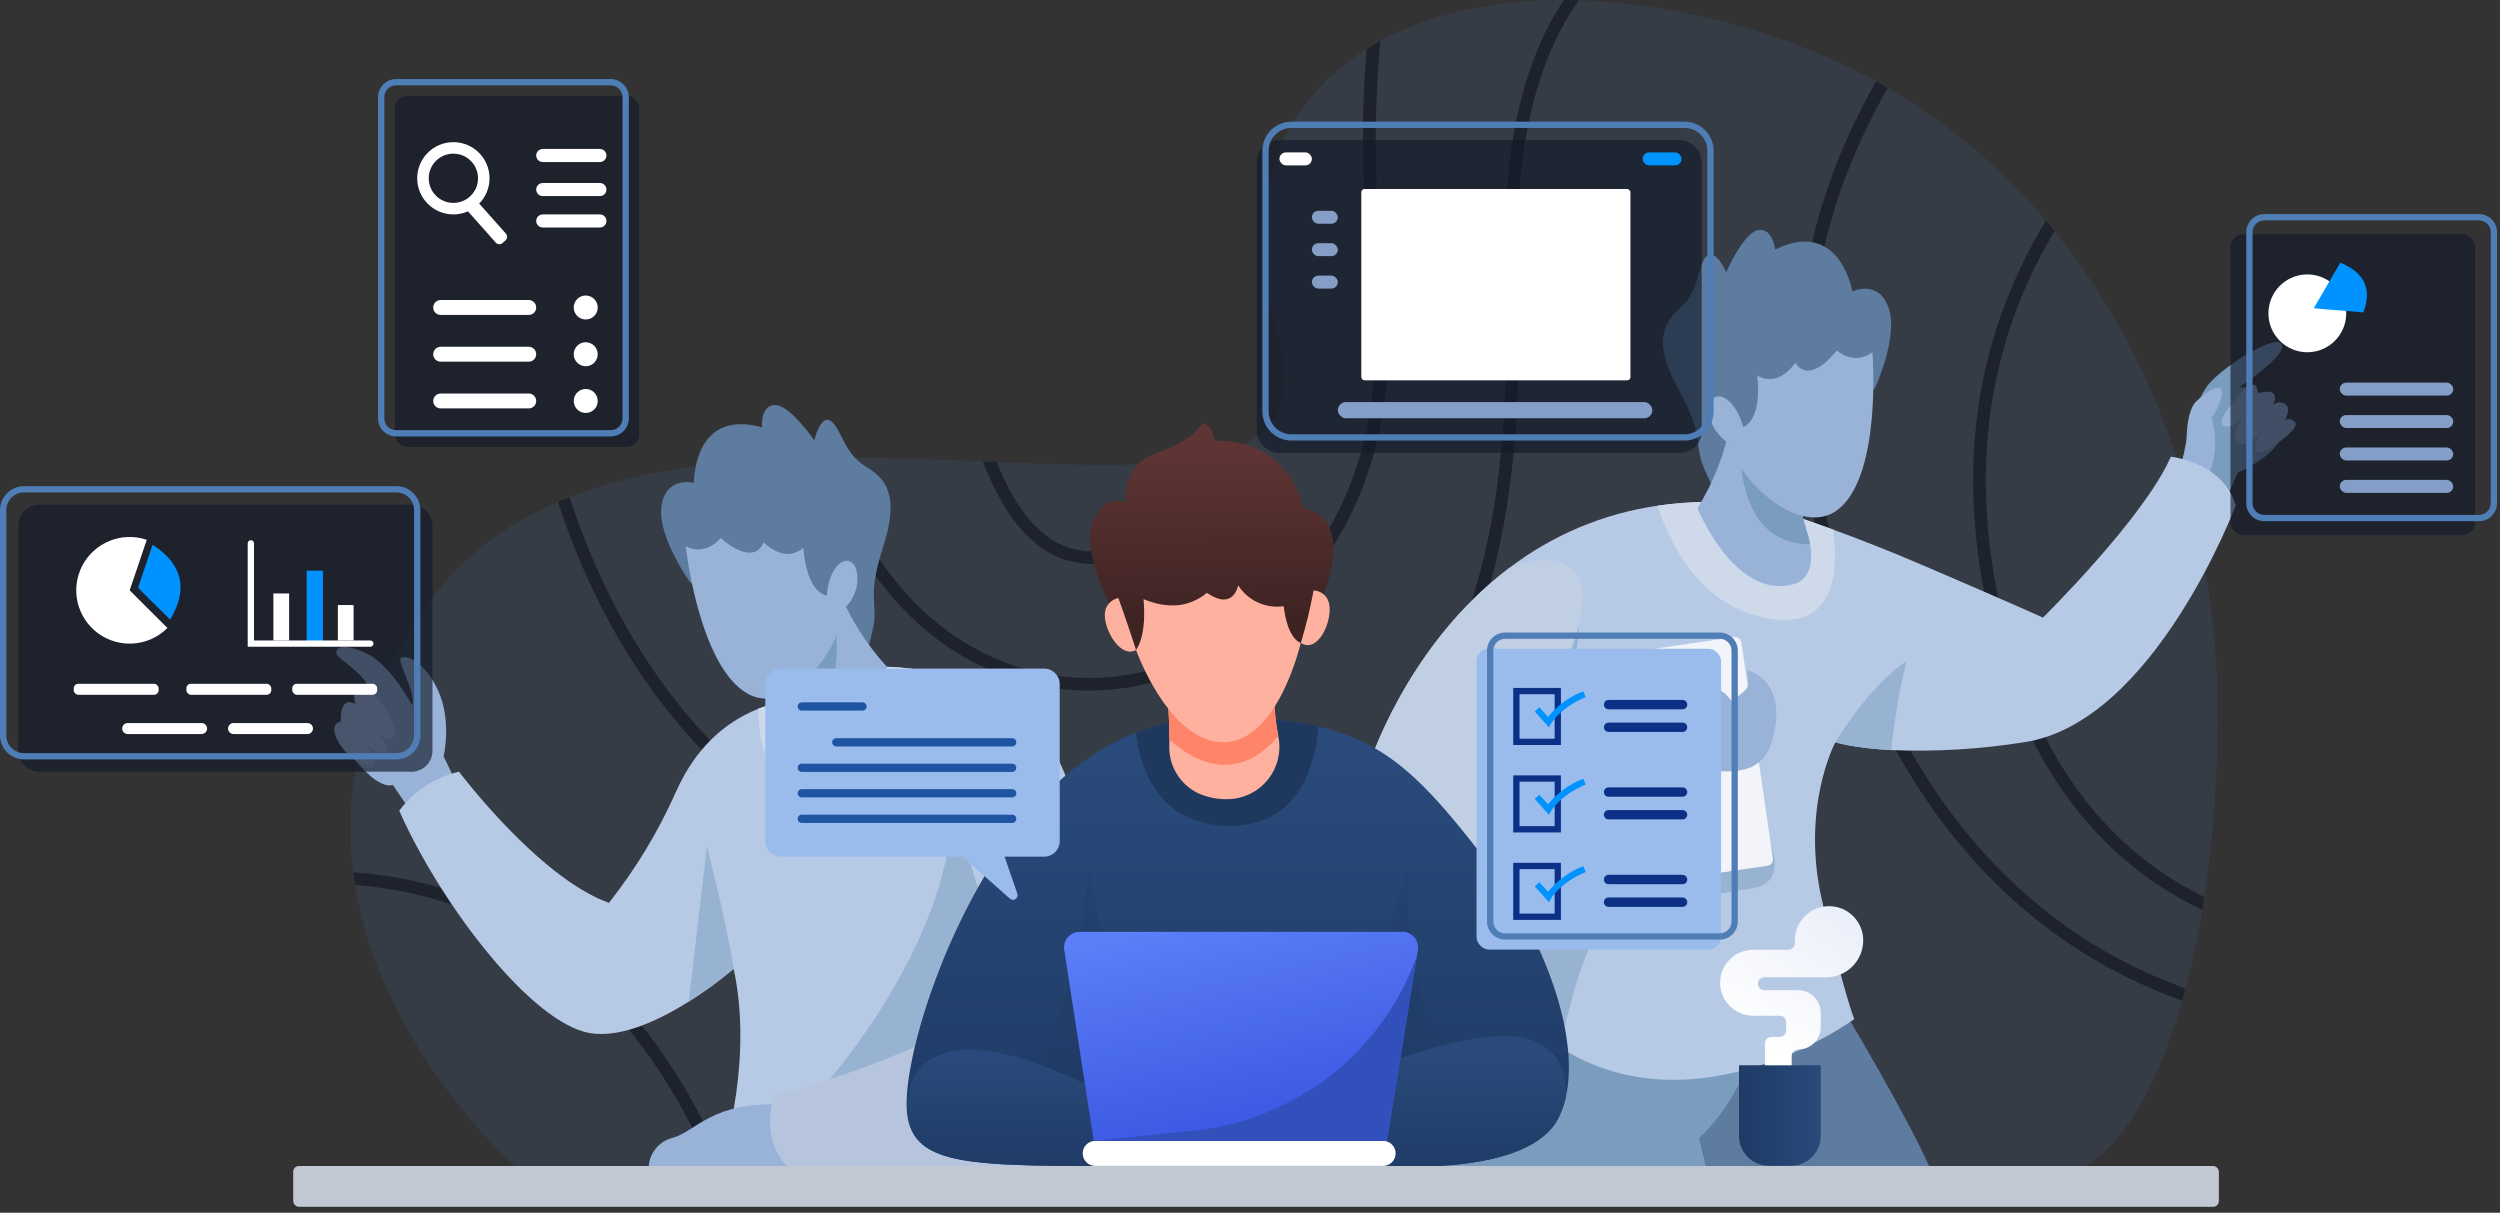 <?xml version="1.0" encoding="UTF-8"?>
<svg width="771px" height="374px" viewBox="0 0 771 374" version="1.1" xmlns="http://www.w3.org/2000/svg" xmlns:xlink="http://www.w3.org/1999/xlink">
    <rect x="0" y="0" width="771" height="374" fill="#333333" stroke="none"/>
    <title>1234</title>
    <defs>
        <linearGradient x1="50%" y1="94.4%" x2="50%" y2="10.2%" id="linearGradient-1">
            <stop stop-color="#1F3A65" offset="0%"></stop>
            <stop stop-color="#294A7A" offset="100%"></stop>
        </linearGradient>
        <linearGradient x1="50%" y1="104%" x2="50%" y2="16.6%" id="linearGradient-2">
            <stop stop-color="#1F3A65" offset="0%"></stop>
            <stop stop-color="#294A7A" offset="100%"></stop>
        </linearGradient>
        <linearGradient x1="50%" y1="103.1%" x2="50%" y2="25.3%" id="linearGradient-3">
            <stop stop-color="#1F3A65" offset="0%"></stop>
            <stop stop-color="#294A7A" offset="100%"></stop>
        </linearGradient>
        <linearGradient x1="70.3%" y1="95.914%" x2="33%" y2="-4.198%" id="linearGradient-4">
            <stop stop-color="#3855E1" offset="0%"></stop>
            <stop stop-color="#5C7EF7" offset="100%"></stop>
        </linearGradient>
        <linearGradient x1="50.8%" y1="86.731%" x2="49.1%" y2="14.367%" id="linearGradient-5">
            <stop stop-color="#3F2323" offset="0%"></stop>
            <stop stop-color="#5E3434" offset="100%"></stop>
        </linearGradient>
        <linearGradient x1="0%" y1="50%" x2="100%" y2="50%" id="linearGradient-6">
            <stop stop-color="#1F3A65" offset="0%"></stop>
            <stop stop-color="#294A7A" offset="100%"></stop>
        </linearGradient>
        <linearGradient x1="94.884%" y1="-44.8%" x2="22.248%" y2="84.6%" id="linearGradient-7">
            <stop stop-color="#E2E8F7" offset="0%"></stop>
            <stop stop-color="#FFFFFF" offset="100%"></stop>
        </linearGradient>
    </defs>
    <g id="Login-Signup-Flow" stroke="none" stroke-width="1" fill="none" fill-rule="evenodd">
        <g id="1234" fill-rule="nonzero">
            <path d="M683.903,216.776 C684.136,236.808 682.78,256.827 679.848,276.646 C679.654,277.983 679.441,279.321 679.208,280.619 C677.772,289.288 676.027,297.37 674.049,304.834 C673.7,306.113 673.35,307.374 673.001,308.615 C665.398,335.176 654.594,353.129 643.072,359.76 L159.055,359.76 C159.055,359.76 117.798,324.009 109.515,272.941 C109.302,271.642 109.108,270.343 108.953,269.025 C105.733,243.607 110.912,214.662 133.199,184.552 C143.363,170.845 156.728,161.306 172.071,154.734 C173.276,154.23 174.456,153.745 175.685,153.28 C198.437,144.381 225.167,141.589 252.013,141.163 C253.37,141.142 254.728,141.123 256.085,141.123 C272.069,141.003 288.007,141.666 303.124,142.268 C304.559,142.345 305.975,142.403 307.391,142.462 C331.793,143.489 353.789,144.245 369.753,141.318 L369.772,141.318 C371.247,141.046 372.643,140.735 374.001,140.387 L374.02,140.387 C391.691,136.064 400.4,126.04 394.137,104.481 C381.993,62.661 394.427,32.009 421.481,15.083 C422.859,14.212 424.294,13.377 425.749,12.583 C441.053,4.284 460.392,-0.06 482.272,-0.001 C483.804,-0.001 485.356,0.039 486.928,0.078 C507.363,0.909 527.57,4.69 546.922,11.303 C557.89,14.928 568.505,19.542 578.637,25.087 C579.841,25.747 581.046,26.425 582.206,27.123 C600.701,37.837 617.194,51.679 630.951,68.032 C631.862,69.078 632.735,70.145 633.608,71.231 C668.385,114.078 683.553,169.392 683.903,216.776 Z" id="Path_1" fill-opacity="0.575" fill="#374254"></path>
            <path d="M674.049,304.835 C673.7,306.115 673.35,307.375 673.001,308.616 C665.296,305.856 657.813,302.511 650.617,298.612 C615.12,279.34 569.925,236.416 556.23,141.26 C550.328,100.236 557.86,61.169 578.636,25.089 C579.84,25.748 581.045,26.426 582.205,27.125 C563.971,58.765 553.729,96.596 560.073,140.698 C573.534,234.167 617.643,276.258 652.286,295.102 C659.275,298.91 666.551,302.164 674.049,304.835 L674.049,304.835 Z" id="Path_2" fill="#1E222D"></path>
            <path d="M679.848,276.646 C679.654,277.983 679.441,279.321 679.208,280.619 C656.785,270.091 628.524,247.194 615.334,197.484 C602.59,149.344 607.671,106.614 630.949,68.032 C631.859,69.078 632.733,70.145 633.606,71.231 C611.473,108.611 606.763,149.965 619.097,196.496 C631.705,244.054 658.415,266.273 679.848,276.646 Z" id="Path_3" fill="#1E222D"></path>
            <path d="M468.207,81.255 C470.089,144.421 462.891,185.232 444.872,213.615 C425.998,243.355 394.52,261.329 342.785,271.89 C333.405,273.839 323.851,274.832 314.271,274.855 C285.156,274.855 257.728,265.375 233.696,246.84 C205.749,225.262 184.35,192.768 172.071,154.733 C173.276,154.229 174.456,153.743 175.685,153.279 C187.712,190.678 208.68,222.63 236.088,243.781 C266.889,267.57 303.531,275.964 342.015,268.113 C438.225,248.434 467.941,203.047 464.333,81.37 C463.306,46.821 469.338,19.562 482.275,0.001 C483.808,0.001 485.359,0.039 486.931,0.078 C473.463,19.078 467.178,46.299 468.207,81.255 Z" id="Path_4" fill="#1E222D"></path>
            <path d="M348.157,211.967 C344.08,212.639 339.954,212.976 335.821,212.976 C304.805,212.976 269.289,194.194 252.007,141.164 C253.364,141.143 254.722,141.124 256.079,141.124 C275.128,198.048 315.959,213.325 347.518,208.148 C390.153,201.165 431.159,157.294 423.225,89.727 C419.81,60.743 419.656,36.004 421.478,15.084 C422.856,14.213 424.291,13.378 425.746,12.584 C423.632,33.895 423.554,59.289 427.085,89.279 C435.289,159.233 392.538,204.697 348.157,211.967 Z" id="Path_5" fill="#1E222D"></path>
            <path d="M373.995,140.389 C372.596,147.464 369.663,154.148 365.402,159.969 C359.447,167.763 351.087,172.378 340.554,173.677 C339.319,173.831 338.075,173.908 336.83,173.91 C330.269,173.91 323.929,171.533 318.984,167.221 C311.963,161.322 306.842,152.171 303.118,142.269 C304.553,142.346 305.969,142.404 307.385,142.463 C310.838,151.226 315.415,159.156 321.486,164.256 C326.583,168.709 333.357,170.744 340.066,169.838 C349.532,168.674 356.999,164.565 362.314,157.643 C365.883,152.768 368.412,147.212 369.744,141.319 L369.763,141.319 C371.241,141.047 372.637,140.737 373.995,140.389 Z" id="Path_6" fill="#1E222D"></path>
            <path d="M223.376,359.76 L219.148,359.76 C201.749,319.937 176.668,293.395 144.508,280.813 C133.295,276.482 121.504,273.829 109.515,272.941 C109.302,271.642 109.108,270.343 108.953,269.025 C121.618,269.879 134.082,272.637 145.924,277.207 C179.5,290.352 205.531,318.077 223.376,359.76 Z" id="Path_7" fill="#1E222D"></path>
            <g id="Group_5" transform="translate(103.041, 124.887)">
                <g id="Group_3" transform="translate(0, 74.614)">
                    <g id="Group_2">
                        <path d="M36.788,40.062 L24.8,52.407 L19.796,45.066 L18.127,42.605 C12.794,43.942 4.918,33.516 1.756,27.954 C-1.385,22.373 11.222,13.769 11.222,13.769 C9.167,7.606 0.903,3.731 0.671,2.025 C0.437,0.341 2.493,-1.483 10,2.025 C17.526,5.553 24.062,18.013 24.062,18.013 C25.401,14.388 19.466,4.584 20.552,3.479 C21.636,2.396 27.457,3.731 31.938,13.168 C36.438,22.625 33.762,33.768 33.762,33.768 L33.819,33.865 L36.788,40.062 Z" id="Path_9" fill="#98B2D8"></path>
                        <path d="M10.778,12.68 C10.778,12.68 19.685,22.858 18.729,26.855 C17.772,30.852 13.283,26.215 13.283,26.215 C13.283,26.215 17.405,30.973 16.071,32.549 C14.738,34.124 9.768,30.126 9.768,30.126 C9.768,30.126 15.708,37.514 9.768,36.424 C3.828,35.333 -3.634,24.141 2.097,23.015 C2.097,23.015 1.403,14.865 6.615,17.651 C6.611,17.653 4.277,10.858 10.778,12.68 Z" id="Path_10" fill="#B1C3E8"></path>
                    </g>
                    <path d="M119.003,160.094 C119.003,160.094 129.031,130.832 123.757,101.977 C123.738,101.913 123.724,101.849 123.717,101.783 C123.71,101.705 123.698,101.627 123.678,101.551 C123.523,100.795 123.368,100.039 123.213,99.283 C118.839,102.976 114.21,106.357 109.361,109.4 C99.724,115.465 86.861,121.491 76.988,118.666 C58.871,113.491 32.375,78.3 20.078,50.511 C24.618,44.464 31.142,40.204 38.508,38.477 C38.508,38.477 63.081,71.188 84.749,78.939 C93.051,68.436 99.998,56.932 105.427,44.697 C111.209,31.713 119.882,23.497 130.817,19.078 C137.416,16.495 144.426,15.117 151.512,15.009 L170.503,6.153 C173.138,6.221 175.767,6.434 178.378,6.792 C187.281,7.955 202.08,11.211 214.048,20.319 C232.478,34.349 258.991,160.097 258.991,160.097 L119.003,160.094 Z" id="Path_11" fill="#B7CAE5"></path>
                    <path d="M123.722,101.783 C123.568,100.95 123.393,100.116 123.218,99.283 C118.844,102.976 114.215,106.357 109.366,109.4 L114.972,61.495 C120.672,83.432 123.407,99.826 123.722,101.783 Z" id="Path_12" fill="#97B3D1"></path>
                    <path d="M178.378,6.789 C175.449,25.393 156.808,42.582 143.347,42.349 C132.524,42.154 130.932,26.652 130.819,19.075 C137.418,16.492 144.428,15.114 151.515,15.006 L170.505,6.15 C173.139,6.217 175.768,6.431 178.378,6.789 L178.378,6.789 Z" id="Path_13" fill="#CED9EA"></path>
                    <path d="M146.155,141.08 C146.155,141.08 188.917,96.619 190.778,49.867 L203.386,89.271 L198.538,130.296 L146.155,141.08 Z" id="Path_14" fill="#97B3D1"></path>
                    <path d="M144.913,160.084 L97.027,160.084 C97.374,155.856 100.41,152.334 104.544,151.364 C111.939,149.183 116.667,139.979 138.851,141.19 L144.913,160.084 Z" id="Path_15" fill="#98B2D8"></path>
                    <path d="M193.905,116.116 C193.905,116.116 171.346,129.078 135.82,138.283 C135.82,138.283 130.891,150.152 139.539,160.084 L208.268,160.084 L193.905,116.116 Z" id="Path_16" fill="#B6C5DD"></path>
                </g>
                <g id="Group_4" transform="translate(100.112, 0)">
                    <path d="M9.79,54.851 C9.79,54.851 -0.422,40.77 0.834,31.286 C2.089,21.802 10.875,24.032 10.875,24.032 C10.875,24.032 10.465,0.992 31.814,6.883 C31.814,6.883 31.344,-0.153 36.005,0.03 C40.665,0.213 47.977,10.924 47.977,10.924 C47.977,10.924 49.791,2.988 52.948,4.862 C56.105,6.736 57.079,14.925 63.669,18.868 C70.259,22.81 74.342,27.913 69.164,43.899 C63.987,59.886 67.872,61.017 66.023,69.225 C64.266,77.021 62.864,81.762 58.021,82.2 C53.177,82.638 34.64,63.099 34.64,63.099 L9.79,54.851 Z" id="Path_17" fill="#5D7CA0"></path>
                    <path d="M70.391,80.763 C70.391,80.763 58.5,109.579 46.009,107.409 C39.802,106.326 38.42,102.545 38.366,98.165 C38.308,92.449 40.534,85.743 37.161,82.933 L52.135,61.676 L55.433,56.982 C58.928,65.753 63.997,73.812 70.391,80.763 L70.391,80.763 Z" id="Path_18" fill="#98B2D8"></path>
                    <path d="M38.366,98.164 C38.308,92.448 40.534,85.742 37.161,82.932 L52.135,61.674 C53.416,63.167 54.328,65.821 54.696,69.988 C56.676,91.945 45.058,97.041 38.366,98.164 Z" id="Path_19" fill="#799CBF"></path>
                    <path d="M8.334,43.648 C8.334,43.648 12.383,80.767 27.544,89.123 C40.719,96.384 56.722,74.421 56.401,63.558 C56.401,63.558 62.144,59.176 61.185,52.083 C60.226,44.99 52.721,47.343 51.821,58.773 C51.821,58.773 45.717,58.338 44.593,44.052 C40.762,47.222 36.626,46.245 32.283,42.389 C32.283,42.389 30.126,50.34 19.032,41.048 C19.032,41.047 14.845,46.724 8.334,43.648 Z" id="Path_20" fill="#98B2D8"></path>
                </g>
            </g>
            <g id="Group_11" transform="translate(421.181, 70.802)">
                <g id="Group_6" transform="translate(21.682, 231.195)">
                    <path d="M126.229,10.35 C126.229,10.35 145.798,42.97 152.576,58.796 L83.572,58.796 C80.822,46.098 77.2,33.605 72.731,21.405 L126.229,10.35 Z" id="Path_21" fill="#5D7CA0"></path>
                    <path d="M99.316,17.618 C95.54,30.121 89.782,40.794 81.239,48.901 L83.572,58.798 L0.067,57.766 L9.363,0.658 L99.316,17.618 Z" id="Path_22" fill="#799CBF"></path>
                </g>
                <g id="Group_7" transform="translate(250.347, 33.829)">
                    <path d="M1.65,36.959 C1.65,36.959 4.413,19.663 9.91,13.527 C15.406,7.39 30.437,-1.687 32.216,1.543 C33.995,4.773 18.966,14.901 18.966,14.901 C18.966,14.901 25.755,13.286 31.574,23.299 C37.393,33.311 18.643,41.062 18.643,41.062 L14.924,49.459 L0.054,40.093 L1.65,36.959 Z" id="Path_23" fill="#799CBF"></path>
                    <path d="M20.875,15.227 C20.875,15.227 12.495,23.739 13.72,26.171 C14.945,28.604 19.564,24.781 19.564,24.781 C19.564,24.781 15.794,30.516 18.715,31.992 C21.636,33.469 26.162,28.517 26.162,28.517 C26.162,28.517 22.392,33.73 24.56,34.686 C26.728,35.641 38.321,27.476 36.244,25.564 C34.168,23.651 33.04,25.216 33.04,25.216 C33.04,25.216 35.466,21.134 33.04,19.83 C32.373,19.423 31.565,19.313 30.813,19.527 C30.061,19.742 29.433,20.261 29.082,20.959 C29.082,20.959 31.061,17.83 29.459,16.616 C27.857,15.402 24.464,16.964 24.464,16.964 C24.464,16.964 25.578,11.753 20.875,15.227 Z" id="Path_24" fill="#98B2D8"></path>
                    <path d="M13.094,15.02 C10.547,14.298 5.375,19.583 5.375,19.583 C3.34,22.198 2.925,27.405 2.845,29.812 C2.585,36.522 0.043,40.093 0.043,40.093 L7.59,44.846 C13.434,37.325 11.522,27.693 10.578,24.284 C13.428,20.031 14.616,15.455 13.094,15.02 Z" id="Path_25" fill="#98B2D8"></path>
                </g>
                <g id="Group_8" transform="translate(0, 69.933)">
                    <path d="M268.327,15.131 C268.327,15.131 243.111,82.22 203.039,88.169 C189.512,90.333 175.802,91.144 162.113,90.592 C150.824,90.011 145.277,88.305 144.868,88.185 C144.863,88.185 144.858,88.183 144.855,88.179 C144.851,88.176 144.849,88.171 144.849,88.166 C144.849,88.166 133.851,108.624 140.97,138.027 C148.069,167.406 150.668,173.548 150.668,173.548 C150.668,173.548 96.648,213.235 52.715,177.095 L13.067,115.509 L0.65,96.211 C0.65,96.211 12.057,58.791 44.216,34.474 L44.236,34.454 C57.588,24.249 73.334,17.631 89.973,15.231 C100.335,13.728 110.852,13.63 121.24,14.94 C121.24,14.94 129.97,17.401 144.168,22.595 C151.81,25.384 161.043,28.973 171.342,33.388 C200.768,45.985 208.856,49.743 208.856,49.743 C208.856,49.743 240.202,18.854 248.291,0.116 C248.291,0.113 264.448,1.74 268.327,15.131 Z" id="Path_26" fill="#B7CAE5"></path>
                    <path d="M66.022,45.762 C65.877,60.798 62.66,75.367 61.244,86.68 L86.162,81.64 L124.934,119.937 C124.934,119.937 129.846,131.159 119.846,133.097 C112.01,134.615 75.397,139.703 75.397,139.703 C66.957,151.178 63.144,168.733 58.935,185.767 L21.756,121.227 L66.022,45.762 Z" id="Path_27" fill="#97B3D1"></path>
                    <path d="M121.24,49.373 C103.881,44.974 94.74,29.374 89.973,15.228 C100.335,13.725 110.852,13.627 121.24,14.937 C121.24,14.937 129.97,17.398 144.168,22.592 C145.837,34.975 145.234,55.439 121.24,49.373 Z" id="Path_28" fill="#CED9EA"></path>
                    <path d="M166.824,63.093 C164.578,72.131 163.002,81.322 162.11,90.592 C150.821,90.011 145.274,88.305 144.866,88.185 C144.855,88.185 144.846,88.176 144.846,88.166 C144.846,88.166 154.7,71.33 166.824,63.093 Z" id="Path_29" fill="#97B3D1"></path>
                </g>
                <g id="Group_9" transform="translate(0, 101.223)">
                    <path d="M74.456,27.311 L119.026,27.317 C120.1,27.318 120.971,28.189 120.972,29.264 L120.981,96.619 C120.981,97.694 120.11,98.565 119.036,98.565 C119.035,98.565 119.035,98.565 119.035,98.565 L74.466,98.559 C73.391,98.558 72.52,97.687 72.519,96.613 L72.51,29.257 C72.51,28.182 73.381,27.311 74.456,27.311 C74.456,27.311 74.456,27.311 74.456,27.311 Z" id="Rectangle_2" fill="#F2F4F9" transform="translate(96.746, 62.938) rotate(-8.276) translate(-96.746, -62.938) "></path>
                    <path d="M91.984,53.12 L98.609,50.536 C98.609,50.536 104.912,33.096 112.753,44.076 C112.753,44.076 118.174,40.847 118.006,39.071 C117.839,37.295 117.765,34.711 117.765,34.711 C117.765,34.711 128.738,37.079 126.283,52.367 C123.828,67.654 114.451,65.717 105.239,65.878 L93.762,70.399 L91.984,53.12 Z" id="Path_30" fill="#98B2D8"></path>
                    <path d="M96.258,74.437 C96.258,74.437 44.623,108.582 22.317,92.111 C19.058,89.693 15.967,87.058 13.065,84.223 L0.65,64.921 C0.65,64.921 12.057,27.501 44.216,3.184 L44.236,3.164 C54.896,-1.62 66.038,0.122 66.607,9.987 C67.971,33.491 47.851,47.942 45.361,58.607 L91.642,49.248 C91.642,49.248 99.168,57.229 96.258,74.437 Z" id="Path_31" fill="#C1CFE5"></path>
                </g>
                <g id="Group_10" transform="translate(91.548, 0)">
                    <path d="M65.408,49.113 C65.408,49.113 72.786,33.364 69.769,24.287 C66.752,15.211 58.541,19.047 58.541,19.047 C58.541,19.047 54.607,-3.658 34.748,6.138 C34.748,6.138 33.886,-0.86 29.342,0.195 C24.799,1.251 19.635,13.143 19.635,13.143 C19.635,13.143 16.359,5.69 13.612,8.123 C10.864,10.555 11.449,18.784 5.715,23.894 C-0.02,29.004 -3.066,34.783 5.028,49.51 C13.121,64.238 9.52,66.081 12.881,73.795 C16.073,81.12 18.342,85.514 23.182,85.035 C28.022,84.556 42.55,61.882 42.55,61.882 L65.408,49.113 Z" id="Path_32" fill="#5D7CA0"></path>
                    <path d="M10.763,85.939 C10.763,85.939 22.177,114.045 40.12,109.443 C46.222,107.879 46.263,101.327 45.491,97.015 C44.472,91.389 41.019,85.222 43.804,81.829 L25.096,63.763 L20.974,59.776 C19.192,69.045 15.732,77.911 10.763,85.939 L10.763,85.939 Z" id="Path_33" fill="#98B2D8"></path>
                    <path d="M45.491,97.021 C44.472,91.395 41.019,85.228 43.804,81.835 L25.096,63.769 C24.119,65.475 23.723,68.254 24.146,72.416 C26.336,94.351 38.707,97.174 45.491,97.021 Z" id="Path_34" fill="#799CBF"></path>
                    <path d="M64.725,37.833 C64.725,37.833 67.737,75.051 54.418,86.105 C42.843,95.712 22.993,77.148 21.264,66.416 C21.264,66.416 14.799,63.192 14.406,56.046 C14.012,48.9 21.827,49.8 24.861,60.86 C24.861,60.86 30.774,59.286 29.198,45.043 C33.558,47.436 37.436,45.7 40.977,41.097 C40.977,41.097 44.591,48.501 53.736,37.291 C53.732,37.288 58.911,42.078 64.725,37.833 Z" id="Path_35" fill="#98B2D8"></path>
                </g>
            </g>
            <g id="Group_17" transform="translate(279.041, 129.904)">
                <g id="Group_12" transform="translate(0, 91.329)">
                    <path d="M203.694,117.781 L203.694,117.8 C203.172,119.98 202.37,122.084 201.307,124.058 C191.938,141.17 151.361,138.36 151.361,138.36 L58.741,138.36 C20.413,138.36 5.051,137.41 1.384,125.454 C1.171,124.788 1.002,124.108 0.881,123.419 C-1.719,109.524 11.218,64.314 35.135,33.308 C47.375,17.457 60.02,9.105 71.29,4.743 C79.892,1.485 89.035,-0.113 98.233,0.035 C109.987,0.035 119.472,0.907 127.522,2.786 C149.13,7.841 160.439,20.052 177.392,41.699 C198.13,68.152 208.332,99.216 203.694,117.781 Z" id="Path_36" fill="url(#linearGradient-1)"></path>
                    <path d="M40.801,106.803 C50.852,91.01 54.012,69.103 56.804,46.871 L65.534,92.088 L141.181,92.088 L155.082,46.871 C154.754,68.005 157.656,88.731 167.69,108.56 C167.69,108.556 118.225,164.478 40.801,106.803 Z" id="Path_37" fill="#1F395E" opacity="0.22" style="mix-blend-mode: multiply;"></path>
                    <path d="M63.768,138.361 L58.745,138.361 C20.416,138.361 5.054,137.411 1.388,125.455 C-0.61,116.056 1.931,106.172 13.395,103.227 C31.356,98.616 62.623,116.793 62.623,116.793 L63.768,138.361 Z" id="Path_38" fill="url(#linearGradient-2)"></path>
                    <path d="M203.694,117.781 C203.694,117.781 203.713,117.781 203.694,117.8 C203.172,119.98 202.37,122.084 201.307,124.058 C191.938,141.17 151.361,138.36 151.361,138.36 L123.878,138.36 L127.372,115.106 C127.372,115.106 176.097,92.567 193.553,99.603 C202.087,103.034 204.705,110.165 203.694,117.781 Z" id="Path_39" fill="url(#linearGradient-3)"></path>
                    <path d="M127.526,2.788 C126.71,13.66 122.21,33.465 100.293,33.465 C77.19,33.465 72.302,13.95 71.294,4.745 C79.896,1.486 89.039,-0.111 98.237,0.037 C109.991,0.037 119.476,0.908 127.526,2.788 Z" id="Path_40" fill="#1F395E"></path>
                </g>
                <g id="Group_13" transform="translate(48.183, 157.448)">
                    <path d="M99.302,72.232 L10.562,72.232 C9.533,72.232 8.546,71.824 7.818,71.097 C7.091,70.37 6.682,69.384 6.682,68.356 L6.682,68.356 C6.682,66.216 8.419,64.481 10.562,64.481 L99.302,64.481 C101.444,64.481 103.181,66.216 103.181,68.356 L103.181,68.356 C103.181,70.497 101.444,72.232 99.302,72.232 Z" id="Path_41" fill="#FFFFFF"></path>
                    <path d="M110.048,5.579 L109.717,7.595 L109.717,7.614 L100.524,64.49 L10.076,64.49 L0.979,5.541 C0.769,4.166 1.169,2.767 2.074,1.711 C2.98,0.654 4.301,0.043 5.693,0.037 L105.334,0.037 C106.735,0.037 108.066,0.653 108.973,1.72 C109.881,2.787 110.273,4.198 110.048,5.579 L110.048,5.579 Z" id="Path_42" fill="url(#linearGradient-4)"></path>
                    <path d="M109.717,7.614 L100.524,64.49 L10.562,64.49 L41.053,61.312 C72.359,58.06 99.04,37.195 109.717,7.614 L109.717,7.614 Z" id="Path_43" fill="#3150BC"></path>
                </g>
                <g id="Group_16" transform="translate(56.615, 0)">
                    <g id="Group_14" transform="translate(24.091, 84.241)">
                        <path d="M19.218,32.316 L18.615,32.316 C15.614,32.352 12.639,31.751 9.887,30.553 C4.205,27.875 0.66,22.078 0.868,15.805 C0.888,15.166 0.888,14.546 0.888,13.926 C0.907,8.751 0.577,4.449 0.577,4.449 L0.577,2.124 L33.163,0.67 C33.264,4.762 33.698,8.839 34.463,12.86 C34.482,12.918 34.482,12.956 34.501,13.015 C35.433,17.662 34.273,22.483 31.33,26.199 C28.387,29.916 23.958,32.152 19.218,32.316 Z" id="Path_44" fill="#FEB19E"></path>
                        <path d="M34.463,12.86 C20.885,28.789 6.94,19.487 0.888,13.926 C0.907,8.751 0.577,4.449 0.577,4.449 L0.577,2.124 L33.163,0.67 C33.264,4.762 33.698,8.839 34.463,12.86 Z" id="Path_45" fill="#FF856A"></path>
                    </g>
                    <g id="Group_15">
                        <path d="M14.696,70.54 C14.696,70.54 24.8,98.996 41.651,98.996 C58.501,98.996 65.501,68.355 65.501,68.355 L65.501,41.708 L13.403,41.708 L14.696,70.54 Z" id="Path_46" fill="#FEB19E"></path>
                        <path d="M9.275,54.486 C9.275,54.486 4.312,55.394 5.162,61.086 C6.011,66.778 11.184,73.682 15.385,70.049 L9.275,54.486 Z" id="Path_47" fill="#FEB19E"></path>
                        <path d="M69.441,52.109 C69.441,52.109 74.481,52.334 74.416,58.089 C74.351,63.844 70.165,71.386 65.502,68.358 L69.441,52.109 Z" id="Path_48" fill="#FEB19E"></path>
                        <path d="M69.441,52.109 C68.472,57.602 67.158,63.028 65.507,68.356 C65.507,68.356 61.514,67.552 60.222,57.055 C54.675,57.842 49.182,55.313 46.176,50.591 C46.176,50.591 44.884,58.664 36.559,52.932 C31.008,57.46 24.446,57.936 17,54.87 C17,54.87 18.253,65.46 14.696,70.541 C14.696,70.541 13.403,66.359 9.275,54.487 C8.107,54.594 7.045,55.207 6.37,56.165 C6.37,56.165 -2.557,38.715 1.645,30.323 C5.848,21.932 11.506,25.156 11.506,25.156 C11.506,25.156 9.404,13.69 21.851,9.492 C34.298,5.293 34.297,-0.36 36.237,0.771 C38.178,1.903 38.985,6.1 38.985,6.1 C38.985,6.1 60.483,3.839 66.302,26.932 C66.302,26.932 81.828,27.428 72.615,53.427 C72.614,53.426 72.007,52.35 69.441,52.109 Z" id="Path_49" fill="url(#linearGradient-5)"></path>
                    </g>
                </g>
            </g>
            <g id="Group_19" transform="translate(235.676, 205.721)">
                <path d="M86.36,0.474 L5.124,0.474 C2.482,0.474 0.338,2.614 0.338,5.254 L0.338,53.695 C0.338,56.336 2.481,58.477 5.124,58.477 L61.16,58.477 L75.768,71.417 C76.256,71.85 76.975,71.9 77.518,71.537 C78.06,71.175 78.29,70.492 78.076,69.876 L74.126,58.477 L86.354,58.477 C87.623,58.477 88.84,57.973 89.738,57.076 C90.635,56.18 91.139,54.964 91.139,53.695 L91.139,5.254 C91.139,2.616 89,0.477 86.36,0.474 L86.36,0.474 Z" id="Path_51" fill="#9ABCED" style="mix-blend-mode: multiply;"></path>
                <g id="Group_18" style="mix-blend-mode: multiply;" transform="translate(9.637, 10.831)" fill="#1E54A2">
                    <path d="M20.687,2.603 L1.973,2.603 C1.269,2.603 0.697,2.032 0.697,1.329 L0.697,1.329 C0.697,0.991 0.832,0.666 1.071,0.427 C1.31,0.188 1.635,0.054 1.973,0.054 L20.687,0.054 C21.026,0.054 21.35,0.188 21.589,0.427 C21.829,0.666 21.963,0.991 21.963,1.329 L21.963,1.329 C21.963,2.032 21.392,2.603 20.687,2.603 Z" id="Path_52"></path>
                    <path d="M66.835,13.652 L12.606,13.652 C11.901,13.651 11.33,13.08 11.33,12.376 L11.33,12.376 C11.33,11.672 11.901,11.102 12.606,11.102 L66.835,11.102 C67.173,11.102 67.497,11.236 67.737,11.475 C67.976,11.714 68.11,12.038 68.11,12.376 L68.11,12.376 C68.11,13.08 67.539,13.651 66.835,13.652 Z" id="Path_53"></path>
                    <path d="M66.835,21.513 L1.973,21.513 C1.269,21.513 0.697,20.942 0.697,20.238 L0.697,20.238 C0.697,19.9 0.831,19.576 1.071,19.336 C1.31,19.097 1.635,18.963 1.973,18.963 L66.835,18.963 C67.173,18.963 67.498,19.097 67.737,19.336 C67.976,19.576 68.11,19.9 68.11,20.238 L68.11,20.238 C68.11,20.576 67.976,20.901 67.737,21.14 C67.497,21.379 67.173,21.513 66.835,21.513 Z" id="Path_54"></path>
                    <path d="M66.835,29.374 L1.973,29.374 C1.269,29.374 0.697,28.803 0.697,28.099 L0.697,28.099 C0.697,27.395 1.268,26.824 1.973,26.824 L66.835,26.824 C67.539,26.824 68.11,27.395 68.11,28.099 L68.11,28.099 C68.11,28.437 67.976,28.761 67.737,29 C67.497,29.239 67.173,29.374 66.835,29.374 Z" id="Path_55"></path>
                    <path d="M66.835,37.235 L1.973,37.235 C1.269,37.235 0.697,36.664 0.697,35.96 L0.697,35.96 C0.697,35.256 1.269,34.686 1.973,34.686 L66.835,34.686 C67.173,34.686 67.497,34.82 67.737,35.059 C67.976,35.298 68.11,35.622 68.11,35.96 L68.11,35.96 C68.11,36.664 67.539,37.235 66.835,37.235 Z" id="Path_56"></path>
                </g>
            </g>
            <g id="Group_21" transform="translate(89.923, 279.132)">
                <rect id="Rectangle_3" fill="#C1C8D3" x="0.505" y="80.453" width="593.872" height="12.596" rx="1.747"></rect>
                <g id="Group_20" transform="translate(439.67, 0)">
                    <path d="M6.719,49.386 L31.934,49.386 L31.934,71.188 C31.934,73.629 30.964,75.97 29.236,77.697 C27.508,79.423 25.164,80.393 22.721,80.393 L15.933,80.393 C10.844,80.393 6.719,76.271 6.719,71.188 L6.719,49.386 Z" id="Rectangle_4" fill="url(#linearGradient-6)"></path>
                    <path d="M14.721,49.386 L14.721,42.665 C14.721,42.135 14.931,41.626 15.306,41.251 C15.681,40.876 16.19,40.666 16.721,40.666 L19.267,40.666 C19.798,40.666 20.306,40.455 20.682,40.08 C21.057,39.705 21.267,39.197 21.267,38.667 L21.267,36.124 C21.267,35.02 20.372,34.126 19.267,34.125 L11.082,34.125 C8.381,34.125 5.791,33.054 3.881,31.146 C1.972,29.238 0.899,26.65 0.899,23.952 L0.899,23.952 C0.899,18.333 5.458,13.778 11.082,13.778 L21.932,13.778 C23.037,13.778 23.932,12.883 23.932,11.779 L23.932,10.871 C23.932,5.052 28.654,0.335 34.479,0.335 L34.479,0.335 C40.303,0.335 45.025,5.052 45.026,10.871 L45.026,10.871 C45.026,13.89 43.826,16.786 41.689,18.922 C39.552,21.057 36.653,22.257 33.631,22.257 L14.539,22.257 C13.435,22.257 12.539,23.151 12.538,24.254 L12.538,24.254 C12.538,25.358 13.434,26.253 14.539,26.253 L24.965,26.253 C26.814,26.253 28.587,26.987 29.894,28.293 C31.201,29.599 31.936,31.371 31.936,33.218 L31.936,37.578 C31.936,39.425 31.201,41.196 29.894,42.502 C28.587,43.808 26.814,44.542 24.965,44.542 L24.965,44.542 C23.86,44.542 22.965,45.436 22.964,46.54 L22.964,49.386 L14.721,49.386 Z" id="Path_57" fill="url(#linearGradient-7)"></path>
                </g>
            </g>
            <g id="Group_25" transform="translate(454.909, 194.89)">
                <rect id="Rectangle_5" fill="#9ABCED" style="mix-blend-mode: multiply;" x="0.455" y="5.183" width="75.405" height="92.775" rx="3.824"></rect>
                <path d="M75.457,94.891 L9.266,94.891 C6.187,94.887 3.692,92.395 3.688,89.32 L3.688,5.749 C3.692,2.673 6.187,0.181 9.266,0.178 L75.457,0.178 C78.535,0.182 81.029,2.674 81.033,5.749 L81.033,89.32 C81.029,92.395 78.535,94.887 75.457,94.891 Z M9.266,2.116 C7.257,2.117 5.63,3.743 5.628,5.749 L5.628,89.32 C5.63,91.326 7.257,92.952 9.266,92.953 L75.457,92.953 C77.465,92.951 79.092,91.326 79.094,89.32 L79.094,5.749 C79.092,3.743 77.465,2.118 75.457,2.116 L9.266,2.116 Z" id="Path_58" fill="#4F7EB7"></path>
                <g id="Group_22" style="mix-blend-mode: multiply;" transform="translate(10.841, 16.848)">
                    <path d="M15.639,18.02 L0.929,18.02 L0.929,0.419 L15.639,0.419 L15.639,18.02 Z M2.871,16.082 L13.702,16.082 L13.702,2.362 L2.871,2.362 L2.871,16.082 Z" id="Path_59" fill="#0C3086" style="mix-blend-mode: multiply;"></path>
                    <path d="M11.937,12.56 L7.562,7.688 L9.008,6.393 L11.658,9.351 C14.526,5.807 18.282,3.085 22.544,1.461 L23.282,3.252 C15.491,6.458 12.631,11.344 12.605,11.393 L11.937,12.56 Z" id="Path_60" fill="#0093FF"></path>
                    <path d="M53.153,7.011 L30.334,7.011 C29.535,7.011 28.888,6.365 28.888,5.567 L28.888,5.567 C28.888,4.77 29.535,4.123 30.334,4.123 L53.153,4.123 C53.951,4.123 54.599,4.77 54.599,5.567 L54.599,5.567 C54.599,6.365 53.951,7.011 53.153,7.011 Z" id="Path_61" fill="#0C3086"></path>
                    <path d="M53.153,14 L30.334,14 C29.535,14 28.888,13.353 28.888,12.556 L28.888,12.556 C28.888,11.758 29.535,11.111 30.334,11.111 L53.153,11.111 C53.951,11.111 54.599,11.758 54.599,12.556 L54.599,12.556 C54.599,13.353 53.951,14 53.153,14 Z" id="Path_62" fill="#0C3086"></path>
                </g>
                <g id="Group_23" style="mix-blend-mode: multiply;" transform="translate(10.841, 43.324)">
                    <path d="M15.639,18.513 L0.929,18.513 L0.929,0.911 L15.639,0.911 L15.639,18.513 Z M2.871,16.575 L13.702,16.575 L13.702,2.856 L2.871,2.856 L2.871,16.575 Z" id="Path_63" fill="#0C3086" style="mix-blend-mode: multiply;"></path>
                    <path d="M11.937,13.054 L7.562,8.18 L9.008,6.886 L11.658,9.844 C14.526,6.3 18.282,3.578 22.544,1.954 L23.282,3.744 C15.491,6.95 12.631,11.836 12.605,11.885 L11.937,13.054 Z" id="Path_64" fill="#0093FF"></path>
                    <path d="M53.153,7.503 L30.334,7.503 C29.535,7.503 28.888,6.857 28.888,6.059 L28.888,6.059 C28.888,5.262 29.535,4.615 30.334,4.615 L53.153,4.615 C53.951,4.615 54.599,5.262 54.599,6.059 L54.599,6.059 C54.599,6.857 53.951,7.503 53.153,7.503 Z" id="Path_65" fill="#0C3086"></path>
                    <path d="M53.153,14.492 L30.334,14.492 C29.535,14.492 28.888,13.845 28.888,13.048 L28.888,13.048 C28.888,12.25 29.535,11.604 30.334,11.604 L53.153,11.604 C53.951,11.604 54.599,12.25 54.599,13.048 L54.599,13.048 C54.599,13.845 53.951,14.492 53.153,14.492 Z" id="Path_66" fill="#0C3086"></path>
                </g>
                <g id="Group_24" style="mix-blend-mode: multiply;" transform="translate(10.841, 71.003)">
                    <path d="M15.639,17.803 L0.929,17.803 L0.929,0.201 L15.639,0.201 L15.639,17.803 Z M2.871,15.865 L13.702,15.865 L13.702,2.139 L2.871,2.139 L2.871,15.865 Z" id="Path_67" fill="#0C3086" style="mix-blend-mode: multiply;"></path>
                    <path d="M11.937,12.343 L7.562,7.47 L9.008,6.175 L11.658,9.133 C14.526,5.589 18.282,2.867 22.544,1.243 L23.282,3.034 C15.491,6.24 12.631,11.126 12.605,11.175 L11.937,12.343 Z" id="Path_68" fill="#0093FF"></path>
                    <path d="M53.153,6.793 L30.334,6.793 C29.535,6.793 28.888,6.147 28.888,5.349 L28.888,5.349 C28.888,4.552 29.535,3.905 30.334,3.905 L53.153,3.905 C53.951,3.905 54.599,4.552 54.599,5.349 L54.599,5.349 C54.599,6.147 53.951,6.793 53.153,6.793 L53.153,6.793 Z" id="Path_69" fill="#0C3086"></path>
                    <path d="M53.153,13.782 L30.334,13.782 C29.535,13.782 28.888,13.135 28.888,12.338 L28.888,12.338 C28.888,11.54 29.535,10.894 30.334,10.894 L53.153,10.894 C53.951,10.894 54.599,11.54 54.599,12.338 L54.599,12.338 C54.599,13.135 53.951,13.782 53.153,13.782 Z" id="Path_70" fill="#0C3086"></path>
                </g>
            </g>
            <g id="Group_28" transform="translate(687.392, 65.988)">
                <rect id="Rectangle_6" fill="#121929" opacity="0.645" style="mix-blend-mode: multiply;" x="0.5" y="6.289" width="75.405" height="92.775" rx="3.824"></rect>
                <circle id="Oval" fill="#FFFFFF" cx="24.188" cy="30.645" r="12"></circle>
                <rect id="Rectangle" fill="#849EC7" x="34.188" y="52.012" width="35" height="4" rx="2"></rect>
                <rect id="Rectangle-Copy-5" fill="#849EC7" x="34.188" y="62.012" width="35" height="4" rx="2"></rect>
                <rect id="Rectangle-Copy-6" fill="#849EC7" x="34.188" y="82.012" width="35" height="4" rx="2"></rect>
                <rect id="Rectangle-Copy-7" fill="#849EC7" x="34.188" y="72.012" width="35" height="4" rx="2"></rect>
                <path d="M26.188,29.063 L34.356,15.012 C41.836,18.074 44.205,23.188 41.463,30.354 L28.982,29.33 L26.188,29.063 Z" id="Path-7" fill="#0093FF"></path>
                <path d="M77.118,94.747 L10.927,94.747 C7.849,94.743 5.354,92.251 5.351,89.176 L5.351,5.605 C5.354,2.53 7.849,0.038 10.927,0.034 L77.118,0.034 C80.196,0.038 82.691,2.53 82.695,5.605 L82.695,89.176 C82.691,92.252 80.196,94.743 77.118,94.747 Z M10.927,1.972 C8.919,1.974 7.293,3.6 7.29,5.605 L7.29,89.176 C7.293,91.182 8.919,92.807 10.927,92.809 L77.118,92.809 C79.126,92.807 80.753,91.182 80.755,89.176 L80.755,5.605 C80.753,3.599 79.126,1.974 77.118,1.972 L10.927,1.972 Z" id="Path_71" fill="#4F7EB7"></path>
            </g>
            <g id="Group_30" transform="translate(116.423, 24.001)">
                <rect id="Rectangle_7" fill="#121929" opacity="0.645" style="mix-blend-mode: multiply;" x="5.337" y="5.548" width="75.405" height="108.278" rx="3.824"></rect>
                <path d="M71.934,110.597 L5.742,110.597 C2.664,110.594 0.168,108.102 0.165,105.026 L0.165,5.952 C0.168,2.877 2.664,0.384 5.742,0.381 L71.934,0.381 C75.012,0.385 77.506,2.877 77.51,5.952 L77.51,105.026 C77.506,108.101 75.012,110.594 71.934,110.597 L71.934,110.597 Z M5.742,2.319 C3.735,2.322 2.108,3.947 2.104,5.952 L2.104,105.026 C2.108,107.032 3.735,108.657 5.742,108.659 L71.934,108.659 C73.941,108.657 75.568,107.032 75.57,105.026 L75.57,5.952 C75.568,3.947 73.941,2.322 71.934,2.319 L5.742,2.319 Z" id="Path_79" fill="#4F7EB7"></path>
                <g id="Group_29" transform="translate(12.046, 19.255)" fill="#FFFFFF">
                    <path d="M19.541,17.24 L23.715,17.242 L23.722,31.861 C23.722,32.247 23.569,32.617 23.296,32.89 C23.023,33.162 22.653,33.315 22.267,33.315 L21.003,33.315 C20.199,33.314 19.548,32.663 19.547,31.859 L19.541,17.24 Z" id="Rectangle_8" transform="translate(21.631, 25.278) rotate(-41.595) translate(-21.631, -25.278) "></path>
                    <path d="M11.351,0.585 C5.191,0.585 0.198,5.574 0.198,11.728 C0.198,17.882 5.191,22.87 11.351,22.87 C17.51,22.87 22.504,17.882 22.504,11.728 C22.503,5.574 17.51,0.586 11.351,0.585 Z M11.351,19.321 C7.153,19.321 3.75,15.922 3.75,11.728 C3.75,7.534 7.153,4.134 11.351,4.134 C15.549,4.134 18.952,7.534 18.952,11.728 C18.95,15.921 15.548,19.319 11.351,19.321 L11.351,19.321 Z" id="Path_80"></path>
                    <path d="M56.536,6.721 L38.916,6.721 C37.801,6.721 36.896,5.818 36.896,4.703 L36.896,4.703 C36.896,4.168 37.108,3.654 37.487,3.275 C37.866,2.896 38.38,2.684 38.916,2.684 L56.536,2.684 C57.071,2.684 57.585,2.896 57.964,3.275 C58.343,3.654 58.556,4.168 58.556,4.703 L58.556,4.703 C58.556,5.818 57.651,6.721 56.536,6.721 Z" id="Path_81"></path>
                    <path d="M56.536,17.218 L38.916,17.218 C37.801,17.218 36.896,16.314 36.896,15.2 L36.896,15.2 C36.896,14.085 37.801,13.181 38.916,13.181 L56.536,13.181 C57.651,13.181 58.556,14.085 58.556,15.2 L58.556,15.2 C58.556,15.735 58.343,16.248 57.964,16.627 C57.585,17.005 57.071,17.218 56.536,17.218 Z" id="Path_82"></path>
                    <path d="M56.536,26.908 L38.916,26.908 C38.38,26.908 37.866,26.695 37.487,26.316 C37.108,25.938 36.896,25.424 36.896,24.889 L36.896,24.889 C36.895,24.352 37.107,23.838 37.486,23.458 C37.865,23.079 38.38,22.866 38.916,22.866 L56.536,22.866 C57.651,22.866 58.556,23.769 58.556,24.884 L58.556,24.884 C58.557,25.42 58.345,25.935 57.966,26.315 C57.587,26.694 57.072,26.908 56.536,26.908 L56.536,26.908 Z" id="Path_83"></path>
                    <path d="M34.593,53.876 L7.437,53.876 C6.165,53.876 5.134,52.846 5.134,51.575 L5.134,51.575 C5.134,50.304 6.165,49.274 7.437,49.274 L34.593,49.274 C35.865,49.274 36.896,50.304 36.896,51.575 L36.896,51.575 C36.896,52.846 35.865,53.876 34.593,53.876 L34.593,53.876 Z" id="Path_84"></path>
                    <path d="M34.593,68.29 L7.437,68.29 C6.826,68.29 6.24,68.047 5.808,67.615 C5.376,67.184 5.134,66.598 5.134,65.987 L5.134,65.987 C5.134,64.717 6.165,63.686 7.437,63.686 L34.593,63.686 C35.865,63.686 36.896,64.717 36.896,65.987 L36.896,65.987 C36.896,66.598 36.654,67.184 36.222,67.615 C35.79,68.047 35.204,68.29 34.593,68.29 L34.593,68.29 Z" id="Path_85"></path>
                    <path d="M34.593,82.702 L7.437,82.702 C6.165,82.702 5.134,81.672 5.134,80.401 L5.134,80.401 C5.134,79.13 6.165,78.1 7.437,78.1 L34.593,78.1 C35.865,78.1 36.896,79.13 36.896,80.401 L36.896,80.401 C36.896,81.672 35.865,82.702 34.593,82.702 Z" id="Path_86"></path>
                    <path d="M55.868,51.575 C55.869,53.07 54.968,54.417 53.586,54.989 C52.204,55.561 50.613,55.245 49.555,54.189 C48.497,53.132 48.181,51.542 48.754,50.162 C49.327,48.781 50.675,47.881 52.171,47.882 C54.213,47.882 55.868,49.535 55.868,51.575 Z" id="Path_87"></path>
                    <path d="M55.868,65.987 C55.869,67.482 54.968,68.83 53.586,69.402 C52.204,69.974 50.613,69.658 49.555,68.601 C48.497,67.544 48.181,65.955 48.754,64.574 C49.327,63.194 50.675,62.294 52.171,62.294 C54.213,62.294 55.868,63.948 55.868,65.987 L55.868,65.987 Z" id="Path_88"></path>
                    <path d="M55.868,80.401 C55.868,81.896 54.967,83.243 53.585,83.815 C52.203,84.386 50.612,84.07 49.555,83.013 C48.497,81.956 48.181,80.367 48.754,78.986 C49.327,77.606 50.676,76.706 52.171,76.707 C53.152,76.707 54.092,77.096 54.786,77.789 C55.479,78.482 55.868,79.421 55.868,80.401 L55.868,80.401 Z" id="Path_89"></path>
                </g>
            </g>
            <g id="Group_32" transform="translate(387.58, 37.239)">
                <rect id="Rectangle_9" fill="#121929" opacity="0.645" style="mix-blend-mode: multiply;" x="0" y="6" width="137.232" height="96.408" rx="6.642"></rect>
                <path d="M131.934,98.631 L10.705,98.631 C5.753,98.625 1.74,94.616 1.733,89.669 L1.733,9.247 C1.739,4.299 5.752,0.29 10.705,0.284 L131.934,0.284 C136.886,0.29 140.899,4.3 140.905,9.247 L140.905,89.669 C140.899,94.616 136.886,98.625 131.934,98.631 Z M10.705,2.222 C6.823,2.226 3.677,5.369 3.672,9.247 L3.672,89.669 C3.677,93.547 6.823,96.689 10.705,96.693 L131.934,96.693 C135.816,96.689 138.961,93.547 138.965,89.669 L138.965,9.247 C138.961,5.369 135.816,2.226 131.934,2.222 L10.705,2.222 Z" id="Path_90" fill="#4F7EB7"></path>
                <g id="Group_31" transform="translate(6.25, 9.052)">
                    <rect id="Rectangle" fill="#0093FF" x="112.75" y="0.71" width="12" height="4" rx="2"></rect>
                    <rect id="Rectangle-Copy-2" fill="#FFFFFF" x="0.75" y="0.71" width="10" height="4" rx="2"></rect>
                    <rect id="Rectangle-Copy-4" fill="#849EC7" x="18.75" y="77.71" width="97" height="5" rx="2.5"></rect>
                    <rect id="Rectangle-Copy-3" fill="#FFFFFF" x="26" y="12" width="83" height="59" rx="1"></rect>
                </g>
            </g>
            <path d="M12.142,155.646 L126.907,155.646 C130.478,155.646 133.373,158.538 133.373,162.106 L133.373,231.545 C133.373,235.112 130.478,238.004 126.908,238.004 L12.142,238.004 C8.572,238.004 5.677,235.113 5.677,231.546 L5.677,162.105 C5.677,158.538 8.572,155.646 12.142,155.646 Z" id="Rectangle_11" fill="#121929" opacity="0.645" style="mix-blend-mode: multiply;"></path>
            <path d="M122.205,234.208 L7.436,234.208 C3.332,234.203 0.005,230.881 0,226.78 L0,157.343 C0.005,153.242 3.332,149.92 7.436,149.915 L122.205,149.915 C126.31,149.92 129.636,153.242 129.641,157.343 L129.641,226.782 C129.635,230.882 126.309,234.203 122.205,234.208 Z M7.436,151.849 C4.402,151.852 1.943,154.308 1.939,157.339 L1.939,226.778 C1.943,229.809 4.402,232.264 7.436,232.267 L122.205,232.267 C125.239,232.264 127.697,229.809 127.701,226.778 L127.701,157.343 C127.697,154.312 125.239,151.856 122.205,151.853 L7.436,151.849 Z" id="Path_98" fill="#4F7EB7"></path>
            <path d="M51.63,193.666 C45.891,199.413 36.812,200.116 30.255,195.32 C23.698,190.525 21.625,181.666 25.374,174.464 C29.123,167.261 37.573,163.869 45.268,166.478 L39.992,182.058 L51.63,193.666 Z" id="Path_99" fill="#FFFFFF"></path>
            <path d="M42.58,181.231 L47.059,168.001 C56.329,173.995 58.13,181.692 52.463,191.09 L43.333,182.048 L42.58,181.231 Z" id="Path-5" fill="#0093FF"></path>
            <rect id="Rectangle" fill="#0093FF" x="94.58" y="176.001" width="5" height="22"></rect>
            <path d="M114.217,199.463 L76.393,199.463 L76.393,167.559 C76.393,167.024 76.827,166.59 77.363,166.59 C77.898,166.59 78.332,167.024 78.332,167.559 L78.332,197.525 L114.217,197.525 C114.752,197.525 115.186,197.958 115.186,198.493 C115.186,199.028 114.752,199.462 114.217,199.462 L114.217,199.463 Z" id="Path_101" fill="#FFFFFF"></path>
            <rect id="Rectangle_12" fill="#FFFFFF" x="84.314" y="183.025" width="4.85" height="14.498"></rect>
            <rect id="Rectangle_14" fill="#FFFFFF" x="104.196" y="186.596" width="4.85" height="10.926"></rect>
            <rect id="Rectangle_15" fill="#FFFFFF" x="22.733" y="210.874" width="26.186" height="3.391" rx="1.409"></rect>
            <rect id="Rectangle_16" fill="#FFFFFF" x="57.481" y="210.874" width="26.185" height="3.391" rx="1.409"></rect>
            <rect id="Rectangle_17" fill="#FFFFFF" x="90.132" y="210.874" width="26.186" height="3.391" rx="1.409"></rect>
            <path d="M62.172,226.377 L39.381,226.377 C38.444,226.377 37.684,225.618 37.684,224.682 L37.684,224.682 C37.684,223.745 38.444,222.986 39.381,222.986 L62.172,222.986 C63.109,222.986 63.869,223.745 63.869,224.682 L63.869,224.682 C63.869,225.618 63.109,226.377 62.172,226.377 L62.172,226.377 Z" id="Path_102" fill="#FFFFFF"></path>
            <path d="M94.824,226.377 L72.032,226.377 C71.095,226.377 70.335,225.618 70.335,224.682 L70.335,224.682 C70.335,223.745 71.095,222.986 72.032,222.986 L94.824,222.986 C95.761,222.986 96.521,223.745 96.521,224.682 L96.521,224.682 C96.521,225.618 95.761,226.377 94.824,226.377 L94.824,226.377 Z" id="Path_103" fill="#FFFFFF"></path>
            <rect id="Rectangle" fill="#849EC7" x="404.58" y="65.001" width="8" height="4" rx="2"></rect>
            <rect id="Rectangle" fill="#849EC7" x="404.58" y="75.001" width="8" height="4" rx="2"></rect>
            <rect id="Rectangle" fill="#849EC7" x="404.58" y="85.001" width="8" height="4" rx="2"></rect>
        </g>
    </g>
</svg>
